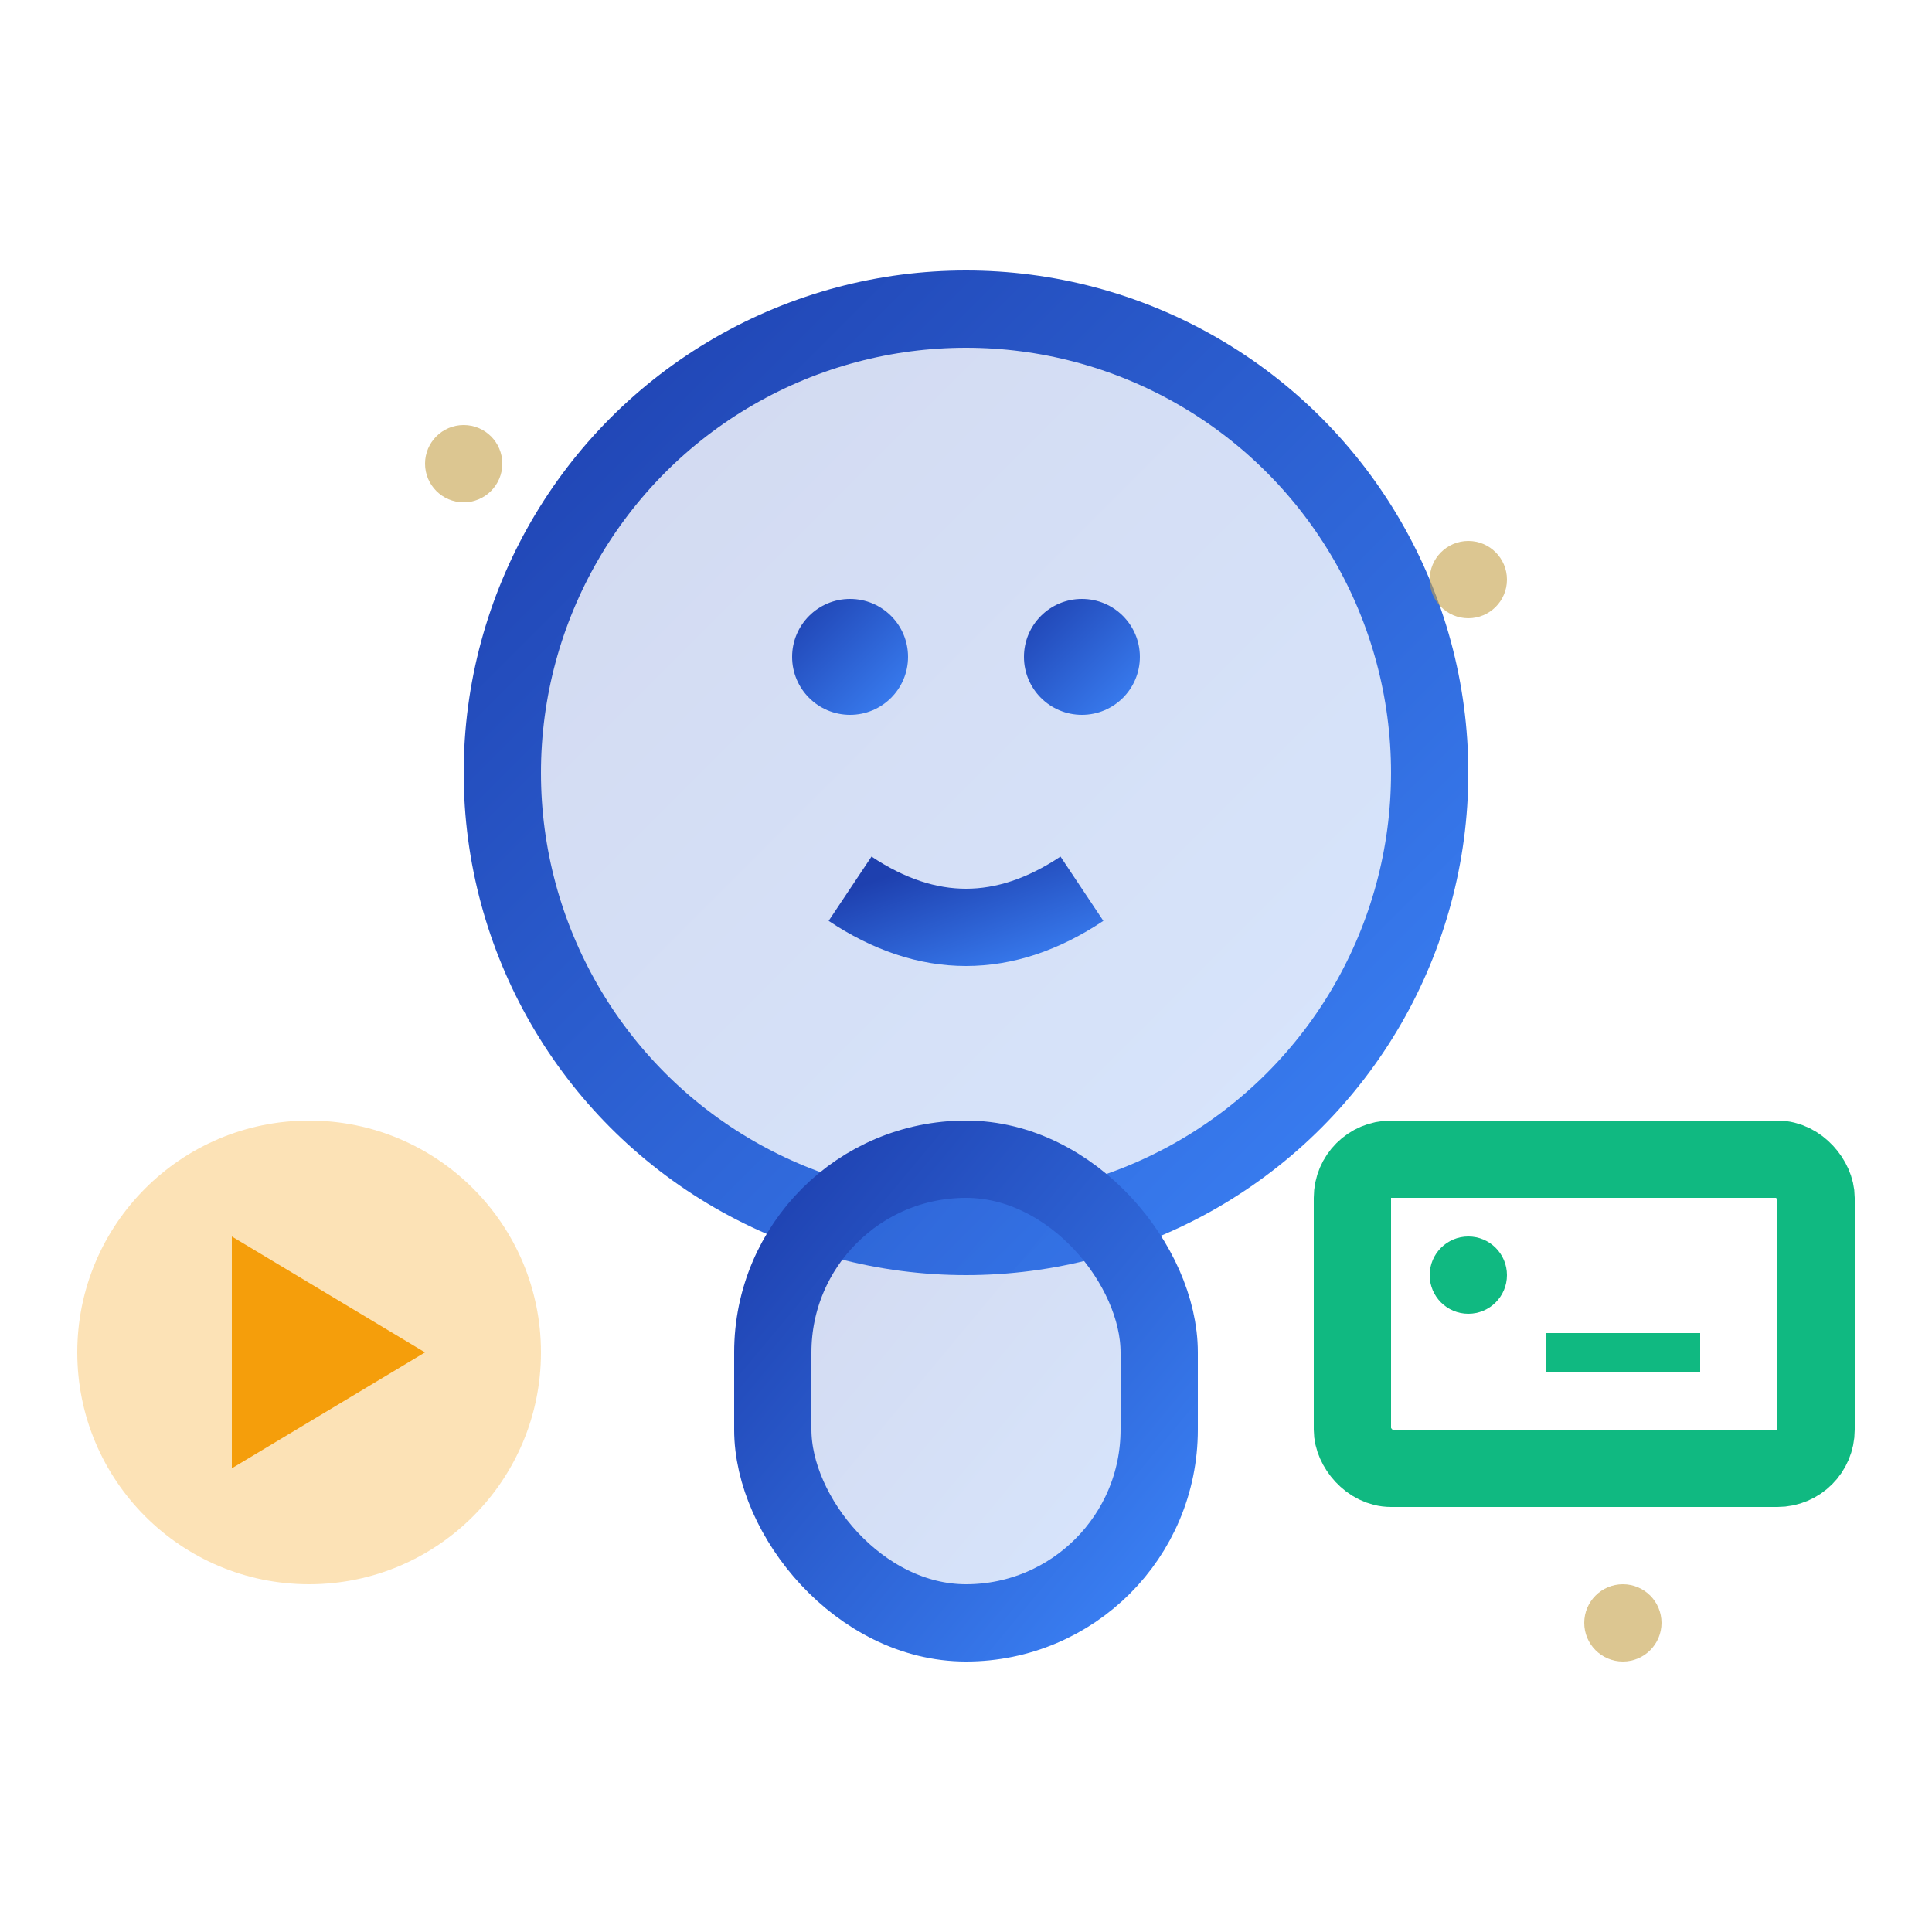 <svg width="50" height="50" viewBox="0 0 50 50" xmlns="http://www.w3.org/2000/svg">
  <!-- AI Avatar/Media icon -->
  <defs>
    <linearGradient id="avatarGradient" x1="0%" y1="0%" x2="100%" y2="100%">
      <stop offset="0%" style="stop-color:#1E40AF;stop-opacity:1" />
      <stop offset="100%" style="stop-color:#3B82F6;stop-opacity:1" />
    </linearGradient>
  </defs>
  
  <!-- Avatar head -->
  <circle cx="25" cy="20" r="12" fill="url(#avatarGradient)" opacity="0.2"/>
  <circle cx="25" cy="20" r="12" fill="none" stroke="url(#avatarGradient)" stroke-width="2"/>
  
  <!-- Face -->
  <circle cx="22" cy="17" r="1.5" fill="url(#avatarGradient)"/>
  <circle cx="28" cy="17" r="1.5" fill="url(#avatarGradient)"/>
  <path d="M22 23 Q25 25 28 23" stroke="url(#avatarGradient)" stroke-width="2" fill="none"/>
  
  <!-- Body -->
  <rect x="20" y="30" width="10" height="12" rx="5" fill="url(#avatarGradient)" opacity="0.2"/>
  <rect x="20" y="30" width="10" height="12" rx="5" fill="none" stroke="url(#avatarGradient)" stroke-width="2"/>
  
  <!-- Media elements -->
  <!-- Play button -->
  <circle cx="8" cy="35" r="6" fill="#F59E0B" opacity="0.3"/>
  <path d="M6 32 L6 38 L11 35 Z" fill="#F59E0B"/>
  
  <!-- Video frame -->
  <rect x="35" y="30" width="12" height="8" rx="1" fill="none" stroke="#10B981" stroke-width="2"/>
  <circle cx="38" cy="33" r="1" fill="#10B981"/>
  <line x1="40" y1="35" x2="44" y2="35" stroke="#10B981" stroke-width="1"/>
  
  <!-- AI sparkles -->
  <g fill="#C4A047" opacity="0.6">
    <circle cx="12" cy="12" r="1"/>
    <circle cx="38" cy="15" r="1"/>
    <circle cx="42" cy="42" r="1"/>
  </g>
</svg>
